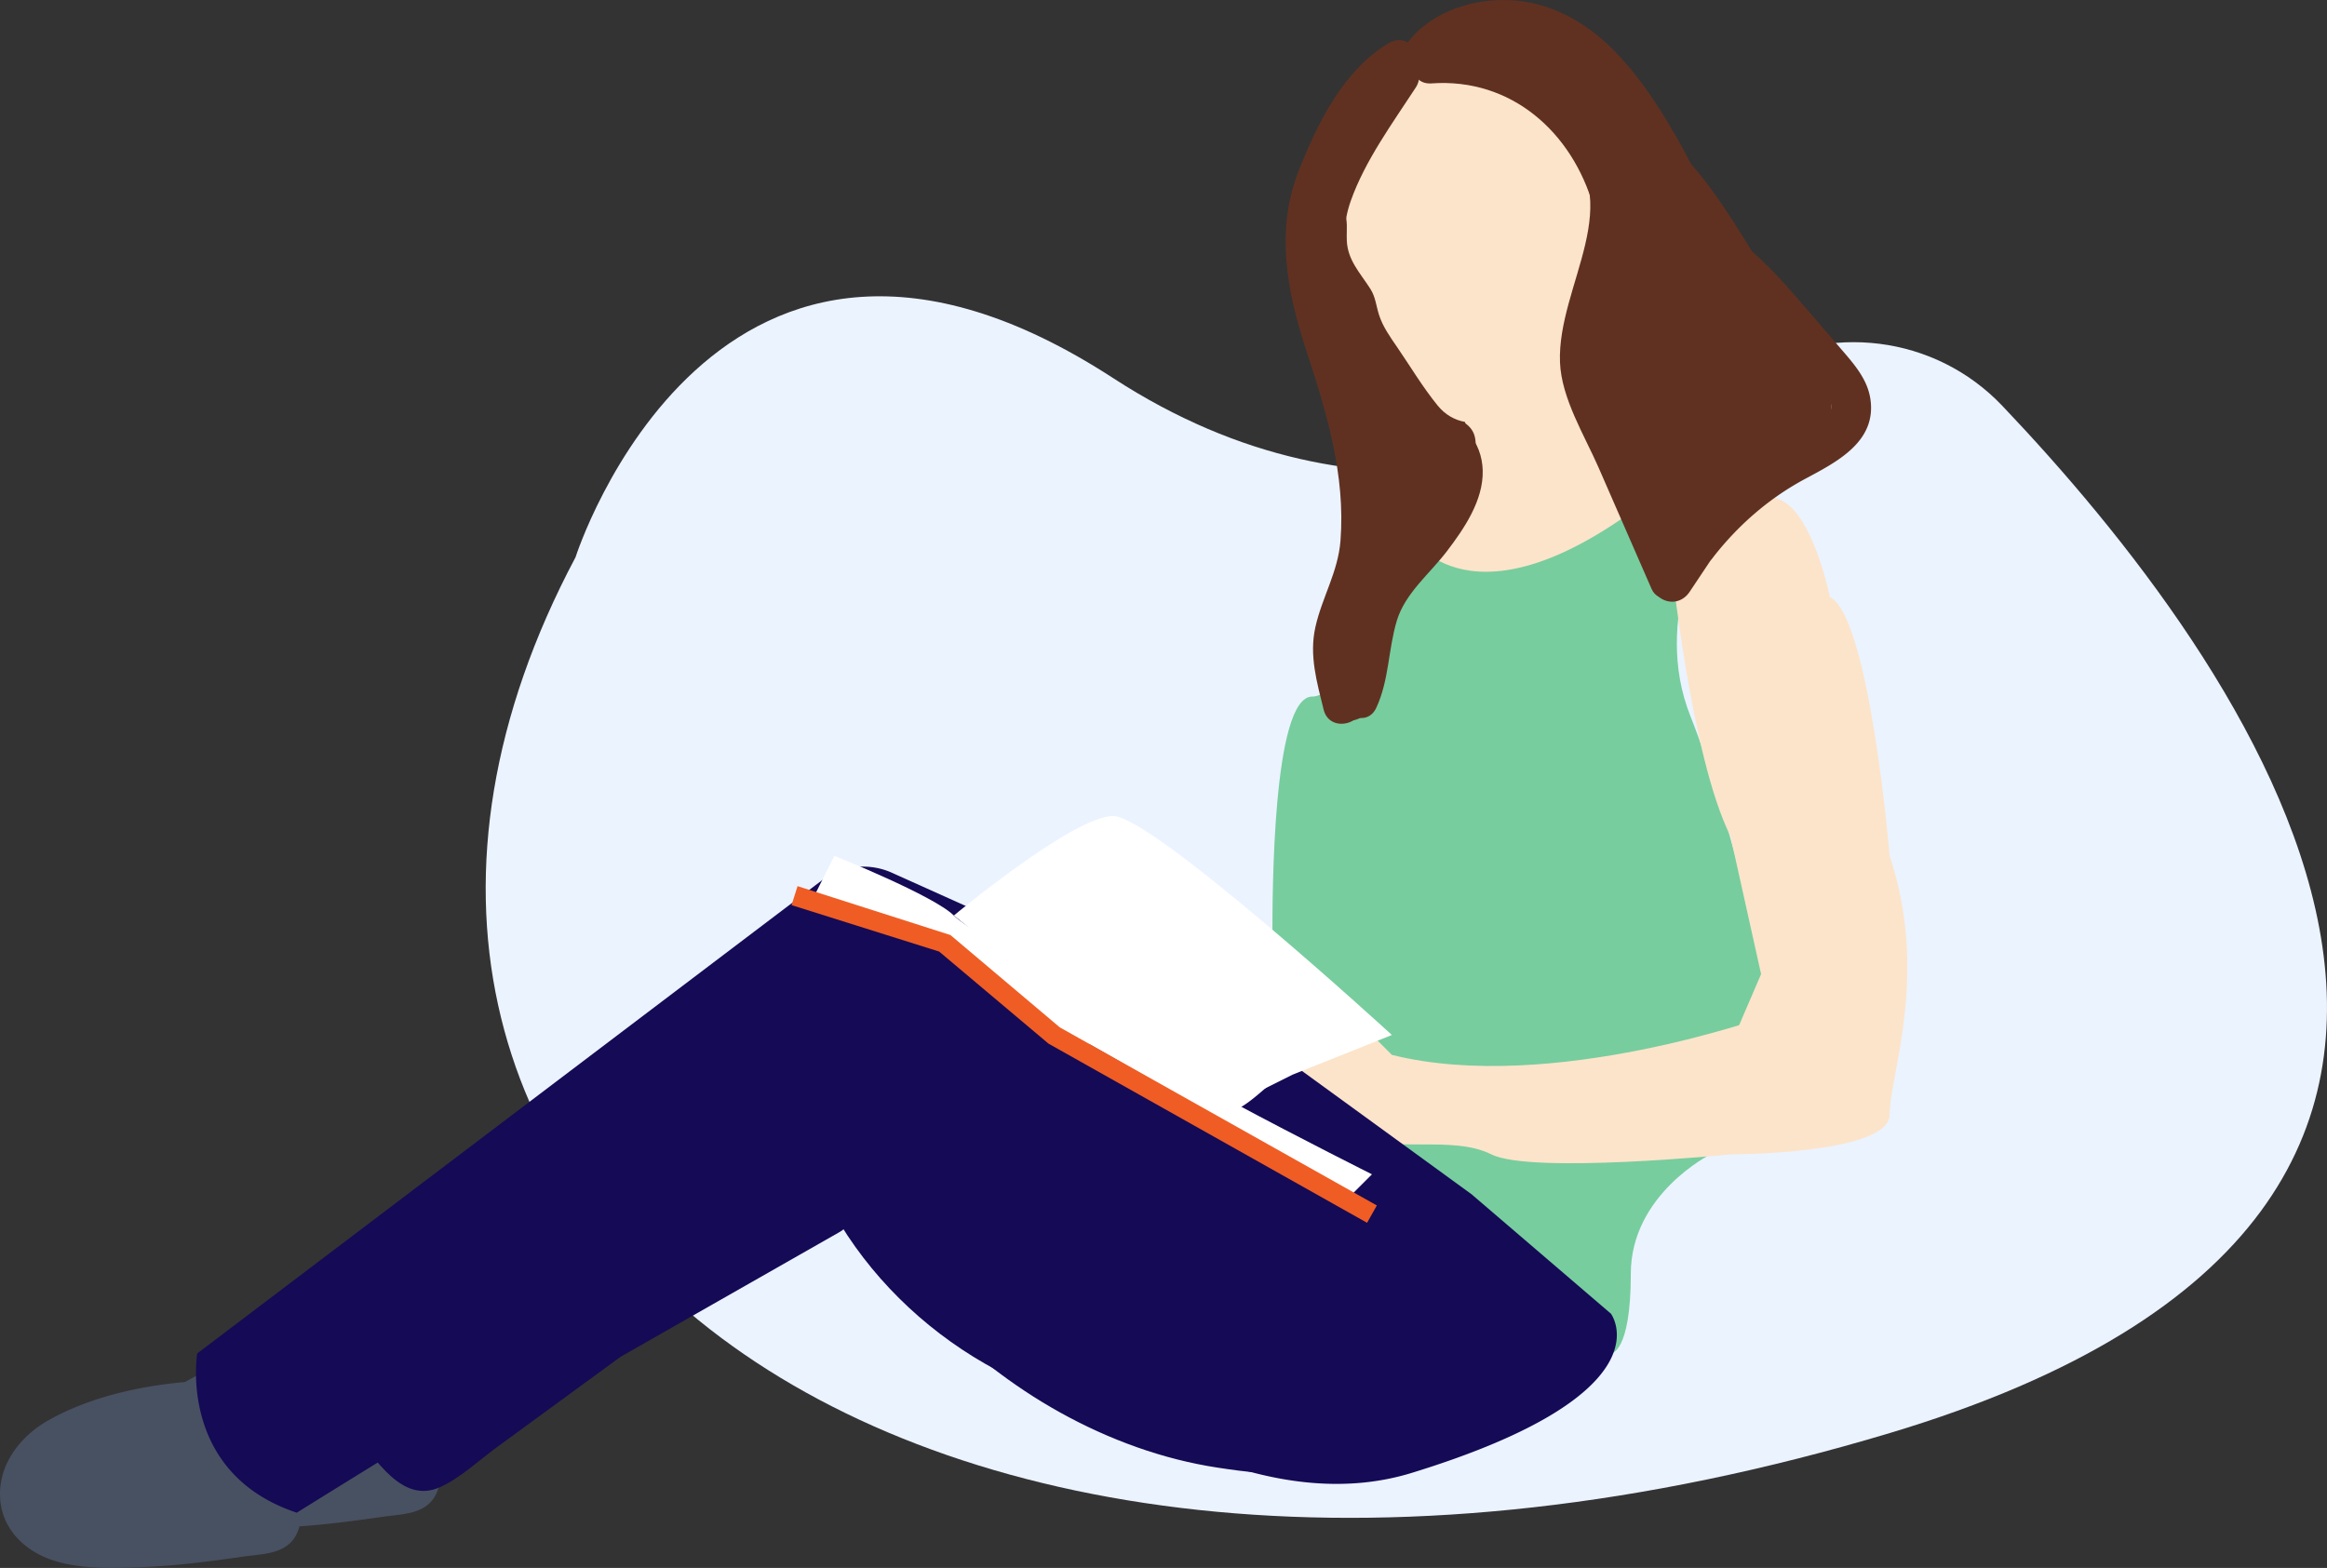 <svg id="Layer_15" data-name="Layer 15" xmlns="http://www.w3.org/2000/svg" viewBox="0 0 4738.49 3193.61"><rect x="0" y="0" width="4738.49" height="3193.61" fill="#333333" stroke="none"/><defs><style>.cls-1{fill:#447255;}.cls-2{fill:#ebf3ff;}.cls-3{fill:#485162;}.cls-4{fill:#fce4ca;}.cls-5{fill:#77cd9e;}.cls-6{fill:#150a56;}.cls-7{fill:#e8d0b1;}.cls-8{fill:#fff;}.cls-9{fill:#603121;}.cls-10{fill:none;stroke:#c38870;stroke-miterlimit:10;}.cls-11{fill:#ef5d24;}</style></defs><path class="cls-1" d="M1139.69,1178" transform="translate(-170.45 -43)"/><path class="cls-2" d="M1342.41,1178s283.81-892,1094.7-364.9c518.07,336.74,1003,160.46,1285.74-10.78,170.05-103,387.74-76.89,524.8,67.14,484.22,508.87,1313.79,1629.57-229.31,2092.5C1991.12,3570.1,653.15,2475.4,1342.41,1178Z" transform="translate(-170.45 -43)"/><path class="cls-3" d="M655.18,2853.82c-127.7-1.3-271.39,18.33-384.69,81.25-54.41,30.22-98.68,83.59-100,148.27-1.42,68.73,46.82,118.1,109.11,138.18,56.92,18.34,123.15,15.84,182.12,13.41,69.1-2.85,137.78-11.89,206.18-21.67,36.19-5.18,81.14-4.62,102.9-39.11C790,3143.7,784.71,3096.8,785,3062.1q.39-45.92-2.33-91.79c-2.52-42.56-6.43-90-56-102.78-37.92-9.75-80.78,17.84-114.55,32.11q-55.83,23.58-111.39,47.74-106.49,46.38-211.9,95.14c-56.18,25.95-26.6,114.26,30.7,113.33a3940.93,3940.93,0,0,0,433.26-31c68.79-8.75,81.76-92.93,16.17-119.46-42.8-17.31-88.5-25.36-134.63-25.79-78.29-.71-78.36,120.92,0,121.64,35.92.33,69,8,102.29,21.44l16.17-119.46a3940.92,3940.92,0,0,1-433.26,31l30.69,113.33q94-43.39,188.76-85,46.25-20.28,92.69-40.1,20.61-8.8,41.27-17.5,11.64-4.89,23.29-9.75l9.32-3.88q21.48-6.66-6-4.35L663.12,2959c-7.62-12.84-3.15-5.44-2.41,6.21q.63,10.18,1.13,20.38,1.21,25.48,1.48,51,.24,23-.28,45.92-.24,10.2-.63,20.4-.28,7.65-.68,15.29-1.5,13.14,4-5.44l36.35-28c-36.79,12.62-81.6,13.64-120.27,18.29-43.22,5.19-86.63,9.17-130.15,10.57-35.35,1.13-84.05,1.52-112.1-2.9a187.68,187.68,0,0,1-20.89-4.54s-16.62-6-11.51-3.58c-11.33-5.32-14.07-7-15.7-14,1.6,6.79,1.38-8.46.51-4.65a63.59,63.59,0,0,1,4.48-12.93c4.89-9.3,12.49-16.22,21.58-22.71,28.5-20.32,64.95-30.8,98-40.68,78-23.31,157.79-33.1,239.11-32.27,78.29.79,78.35-120.84,0-121.64Z" transform="translate(-170.45 -43)"/><path class="cls-3" d="M939,2772.73c-127.7-1.3-271.39,18.33-384.69,81.25-54.41,30.22-98.68,83.59-100,148.27-1.42,68.73,46.82,118.1,109.11,138.18,56.93,18.34,123.15,15.84,182.13,13.41C814.62,3151,883.3,3142,951.7,3132.17c36.19-5.18,81.14-4.62,102.9-39.11,19.21-30.45,13.92-77.35,14.2-112q.39-45.91-2.33-91.79c-2.52-42.56-6.43-90-56-102.78-37.92-9.74-80.77,17.85-114.55,32.11q-55.83,23.58-111.39,47.75-106.49,46.36-211.9,95.13c-56.18,26-26.6,114.26,30.7,113.33a3940.93,3940.93,0,0,0,433.26-31c68.79-8.75,81.77-92.93,16.17-119.46-42.8-17.31-88.49-25.36-134.63-25.78-78.29-.72-78.36,120.91,0,121.63,35.92.33,69,8,102.3,21.44l16.16-119.46a3943.39,3943.39,0,0,1-433.26,31L634,3066.46q94-43.41,188.77-85,46.25-20.26,92.68-40.1,20.63-8.8,41.27-17.49,11.64-4.9,23.29-9.75l9.33-3.89q21.46-6.66-6.05-4.34l-36.34-28c-7.62-12.84-3.15-5.44-2.41,6.21q.63,10.18,1.13,20.38,1.22,25.48,1.48,51,.24,23-.28,45.92-.24,10.2-.63,20.4-.29,7.65-.68,15.29-1.5,13.16,4-5.44l36.35-28c-36.79,12.62-81.6,13.64-120.27,18.29-43.22,5.19-86.63,9.17-130.15,10.57-35.35,1.13-84,1.52-112.1-2.9a185.93,185.93,0,0,1-20.89-4.54s-16.62-6-11.5-3.58c-11.34-5.32-14.08-7-15.71-13.95,1.6,6.8,1.38-8.46.51-4.65a63.59,63.59,0,0,1,4.48-12.93c4.89-9.3,12.49-16.22,21.58-22.71,28.5-20.32,65-30.8,98-40.68,78-23.31,157.79-33.1,239.11-32.27,78.3.79,78.36-120.84,0-121.64Z" transform="translate(-170.45 -43)"/><path class="cls-4" d="M3113.61,1119.34c84.12,13.1,163.58-.26,239.93-37.54,70.23-34.29,137.6-86.18,219.75-79.75,21.86,1.71,40.55-19.86,40.55-40.54,0-23.36-18.63-38.83-40.55-40.55-82.25-6.44-155,34.33-224.81,72.13-66.85,36.19-136.26,60.05-213.31,48.06-21.61-3.37-43.61,5.5-49.87,28.31-5.29,19.24,6.55,46.49,28.31,49.88Z" transform="translate(-170.45 -43)"/><path class="cls-4" d="M3400.92,1018.6c52.18,0,52.26-81.09,0-81.09s-52.26,81.09,0,81.09Z" transform="translate(-170.45 -43)"/><path class="cls-4" d="M3083,1146.48c-.89,110.93,145,74,207.8,54.08,88.68-28.09,173.62-59.61,255.62-103.78,18.75-10.1,35.6-15.32,56.18-19.89,18.26-4.06,36.33-12.65,46.4-29.23,25.26-41.57-14.52-87.5-58.18-85.22-22.22,1.16-44,13.09-64.06,21.88s-40.1,18.3-60,27.79c-39.29,18.73-78.43,38-119.5,52.58-46.67,16.57-92.54,22.3-141.35,27.88-22.33,2.56-45,5.38-66.34,12.67a201.8,201.8,0,0,0-33.19,14.43c-4.65,2.61-27.8,16.71-20.94,18.11-50.94-10.37-72.73,67.77-21.55,78.19,25.32,5.15,44.66-.8,66-14.8,19.7-12.93,37.17-20.93,60.6-25.2,46.12-8.4,92.73-8.32,138.36-20.58,47.09-12.65,92.08-32.43,136.17-53,22.85-10.65,45.49-21.75,68.33-32.42,11.4-5.33,22.82-10.63,34.36-15.65q8.08-3.6,16.31-6.89,19.47-3.2-3.57-11.78l-5.53-20.46q25.45-23.09,6.14-16.5-5.51.81-10.94,2a162.16,162.16,0,0,0-26,8c-19.1,7.47-36.78,17.21-54.7,27.08a799.27,799.27,0,0,1-111.7,50.35c-38.89,14.22-78.37,27-117.92,39.29-19,5.88-38.12,11.67-57.68,15.23-8.8,1.6-17.87,3.24-26.86,3.19a35.12,35.12,0,0,1-13.43-1.08q-3-2.46,2.32,3.77c.42-52.19-80.67-52.24-81.09,0Z" transform="translate(-170.45 -43)"/><path class="cls-5" d="M3045.28,1137.43s121.63,202.73,486.53-81.09l81.09-81.08,40.54,121.63s-121.63,202.72-40.54,405.44S3775.08,2070,3775.08,2070L3694,2191.59l-202.72,40.54L3248,2272.68l-243.27-40.55-81.09-81.08,81.09,162.17,364.9,40.55h162.18l121.63,40.54s-162.17,81.09-162.17,243.27-40.55,162.18-40.55,162.18-202.72-243.27-486.53-364.9l-283.81-121.64s81.09-283.81,81.09-364.9,0-486.53,81.08-486.53S3045.28,1137.43,3045.28,1137.43Z" transform="translate(-170.45 -43)"/><path class="cls-4" d="M3572.35,1178S3612.9,1583.42,3694,1745.6l81.09,364.9s-446,162.18-770.35,81.09l-40.54-40.54H2802l-81.09,81.08,40.55,40.55,162.17,81.09c81.09,40.54,202.73,0,283.81,40.54s486.54,0,486.54,0,324.35,0,324.35-81.09,81.09-283.81,0-527.07c0,0-40.54-486.54-121.63-527.08,0,0-40.54-202.73-121.63-202.73H3653.44Z" transform="translate(-170.45 -43)"/><path class="cls-4" d="M3147.1,893.23q6,11.19,11.2,22.8c-3.48-7.86,1.44,3.88,2,5.47q2.22,6,4.17,12,3.9,12.09,6.72,24.51,1.22,5.31,2.22,10.66c.45,2.38.86,4.76,1.25,7.15q.93,6.28.32,1.8t.19,1.82q.4,3.69.72,7.4c.32,3.8.57,7.61.78,11.42.51,8.89.76,17.8,1.12,26.7.83,20.11,2.56,40.16,6.39,60,4,20.87,30.16,34.7,49.87,28.32,22.24-7.19,32.65-27.52,28.32-49.87-.31-1.6-2.34-16.83-1.45-8-.38-3.78-.74-7.57-1-11.36-.66-8.88-1-17.77-1.31-26.66a526.35,526.35,0,0,0-5.46-61.27c-5.65-36.33-18.61-71.46-36-103.76-10.08-18.69-37.49-26.13-55.47-14.55-19,12.23-25.33,35.49-14.54,55.48Z" transform="translate(-170.45 -43)"/><path class="cls-4" d="M3284.47,777.44c36.3,78.39,82.53,151,136.48,218.42,13.31,16.63,43.64,14.92,57.33,0,16.21-17.66,14.21-39.6,0-57.34q-4.7-5.87-9.32-11.78c2.59,3.3,1.21,1.58-.53-.72-1.51-2-3-4-4.53-6q-9-12-17.66-24.3-17.85-25.34-34.11-51.72a1027.35,1027.35,0,0,1-57.64-107.5c-8.93-19.31-38.28-25.63-55.47-14.54-19.9,12.82-24.11,34.82-14.55,55.47Z" transform="translate(-170.45 -43)"/><path class="cls-4" d="M3188.64,742.45c18.94,74.78,75,123.24,118.55,183.27,1.31,1.8,9,14.7,8.34,14.88.06,0,0-3.06.47-3.14.83-.15,11.8-7.06,9.82-6.56,3.82-1,7.95,1,11.46,1.07,3.23,0-2.21-2.08-1.4-1-4.33-5.75-7.5-12.33-10.5-18.83-17-36.81-28.65-76.21-40.84-114.81-6.58-20.88-28.2-34.27-49.87-28.32-23.14,6.36-31.65,28.15-28.32,49.88q19.8,129.27,52.39,256.05l67.76-39.44a330.61,330.61,0,0,1-34.34-43.19c-11.13-16.74-31.54-25-50.63-16.58-17.4,7.65-30.2,28.42-23.47,47.83l17.81,51.39c7.17,20.68,27.78,34.39,49.87,28.32,20.1-5.53,35.53-29.1,28.32-49.88L3296.25,1002l-74.1,31.24a458.82,458.82,0,0,0,47,59.6c28.37,30.3,77.55-1.38,67.77-39.45q-32.57-126.68-52.39-256.06l-78.19,21.56c8,25.46,16.07,50.94,25.23,76,8.92,24.41,17.63,51.06,31.65,73.08,14.56,22.86,36.73,42.35,65.07,43.36,29.92,1.06,55.91-20.18,64.66-48.12,16.91-54-30.84-98.27-62.26-135.66-27.07-32.21-53.48-65.68-63.86-106.69-12.8-50.55-91-29.13-78.2,21.56Z" transform="translate(-170.45 -43)"/><path class="cls-4" d="M3633.25,1215.23c-3.59,33.45-7.18,66.93-8.35,100.55-5.39,153.52,41.31,308.41,130.64,433.38" transform="translate(-170.45 -43)"/><path class="cls-4" d="M3781.09,1084.46c60.85,69.11,100.75,154.92,124.2,244S3936.35,1510,3938,1602.06" transform="translate(-170.45 -43)"/><path class="cls-4" d="M3800.17,2017.11c-3.14,24.23,2.85,48.72,2,73.14-1.35,40.39-22.56,79.65-55.61,102.91" transform="translate(-170.45 -43)"/><path class="cls-6" d="M572.06,2799.76S531.52,3043,774.79,3124.11c0,0,648.71-405.44,689.25-405.44,35.48,0,319.29-186.25,389.69-260,10-10.53,15.76-18.76,15.76-23.83,0,0,648.71,770.34,1175.79,608.16s405.44-324.35,405.44-324.35L3166.91,2475.4l-446-324.35-734.21-330.4a141.69,141.69,0,0,0-143.7,16.27Z" transform="translate(-170.45 -43)"/><path class="cls-6" d="M1846.61,2445.9c125.28,189.66,282.26,362.89,482.9,474.24,99.36,55.15,208.44,95.2,321,112.27,54.53,8.27,114.26,16.39,169.12,7.61,56.14-9,105.36-53.18,151.53-83.65,43.37-28.62,2.8-98.87-40.93-70-41.57,27.43-88.39,71.65-139.7,75.11-53.08,3.57-109.43-4.31-161.23-14.86-102.32-20.84-199.65-60.35-289.13-113.94-174.56-104.55-312.26-259.26-423.51-427.68-28.64-43.36-98.89-2.79-70,40.92Z" transform="translate(-170.45 -43)"/><path class="cls-7" d="M812.8,2819.29" transform="translate(-170.45 -43)"/><path class="cls-6" d="M1831,2439.2c116.33,270.13,390.23,465.27,683.54,487" transform="translate(-170.45 -43)"/><path class="cls-6" d="M1839.92,2482,1390,2738.32l-225,128.18c-37.49,21.36-74.91,42.87-112.48,64.09-15.76,8.9-34.1,24.17-53.75,19.4-19.29-4.67-36.7-29-49-43.1l-57.34,57.34c43.71,49.45,96.3,143.42,174.7,107.56,41.3-18.88,78.53-54.3,115.06-81l128.67-94.11,492-359.82c41.69-30.49,1.28-100.89-40.93-70l-423.83,310-211.92,155L1080.73,2965c-9.72,7.11-36.28,34.64-49.48,33.65-8.24-.62-27.27-30.47-32.11-35.95l-49.36-55.84c-34.67-39.22-91.57,18.24-57.34,57.34,56.76,64.84,115.67,84.5,193,41,88.63-49.9,176.76-100.72,265.13-151.07L1880.85,2552c45.33-25.83,4.52-95.92-40.93-70Z" transform="translate(-170.45 -43)"/><path class="cls-6" d="M1031.47,3046.09c301.75-155,546.56-404.11,846-563.48" transform="translate(-170.45 -43)"/><path class="cls-8" d="M2292.21,2131.91c58.91,34.72,127.4,44.74,193.49,57.33,20.76,4,44.74-5.79,49.87-28.31,4.55-20-6-45.63-28.32-49.88-31.53-6-63.26-11.43-94.47-19a424.41,424.41,0,0,1-43.08-12.69c-3.9-1.4-8.26-2.61-11.93-4.56,8.55,4.53,0,0-2-1-7.75-3.58-15.26-7.58-22.61-11.91-18.29-10.77-45.27-4.76-55.48,14.55-10.3,19.49-5,44,14.55,55.47Z" transform="translate(-170.45 -43)"/><path class="cls-4" d="M3784.66,1961.68c7.32,25.16,13.32,51,13.77,77.15s-4.95,53-19,75.12c-7.23,11.38-16.56,21.27-26.11,30.8a697.1,697.1,0,0,1-75.33,65.16" transform="translate(-170.45 -43)"/><path class="cls-6" d="M1808.54,2501.24h49.2a41.78,41.78,0,0,0,28.66-11.88,45.06,45.06,0,0,0,11.88-28.67c-.47-10.48-3.91-21.36-11.88-28.67s-17.68-11.87-28.66-11.87h-49.2a41.82,41.82,0,0,0-28.67,11.87,45.12,45.12,0,0,0-11.87,28.67c.47,10.49,3.91,21.36,11.87,28.67s17.68,11.88,28.67,11.88Z" transform="translate(-170.45 -43)"/><path class="cls-9" d="M2998.8,130.54c-92.28,55.13-144.06,160.78-182.67,257.39-49.59,124.13-25.38,247.78,14.89,370.73,41.05,125.35,79.41,251.91,69.07,385.75-4.9,63.43-37.51,115.11-51.11,175.89-12.9,57.64,3,112,16.77,168,12.49,50.64,90.7,29.19,78.2-21.56-13.4-54.35-26.19-102.13-7.08-157,17.37-49.92,37.09-95.17,42.79-148.4,11.88-110.85-8.29-228-40.8-333.88-34.06-110.9-90-229.18-66.54-347.93,11.3-57.18,39.39-110.83,66.95-161.69,25.27-46.66,54.06-89.47,100.46-117.19,44.76-26.74,4-96.87-40.93-70Z" transform="translate(-170.45 -43)"/><path class="cls-9" d="M2960,1471.72c6.6-191.67,151.09-345.87,190-530.05,10.75-50.91-67.4-72.67-78.19-21.56-40.75,192.9-185.93,349.27-192.9,551.61-1.8,52.19,79.29,52.12,81.09,0Z" transform="translate(-170.45 -43)"/><path class="cls-9" d="M2817.49,456.48c49.43,104.4,18.83,230.91,91.84,327.21,30.32,40,81,62.35,105.12,106.71,23.69,43.58,44.47,88.86,102.67,84.26,22.65-1.8,39.45-17.16,40.54-40.55,2-43.36-26.95-76.38-49.83-110.67L3016,685.9C2988.6,644.78,2965.93,608,2956,559.06c-8.6-42.34-18.81-77.73-46.25-111.8-25.3-31.41-81,2.44-67.77,39.45a3122.93,3122.93,0,0,0,119.42,289.13c20.48,43.18,39.89,89,66.47,128.9,10.24,15.36,21.7,29.8,36.25,41.29,14.78,11.67,32.7,14.79,47.89,24.86l-18.64-24.23c9,26.74-28.83,82.42-42,103.89-20.32,33.14-43.86,64.14-66.74,95.52-44.69,61.28-86.45,125.06-100.91,200.75-9.74,51,68.4,72.84,78.19,21.56,29.61-155,202.06-253.41,213.19-413.44,2.76-39.67-18.36-50.29-49.05-65.92-38.89-19.81-57.67-78.3-75.84-115.2a2910.77,2910.77,0,0,1-130-308.67L2852.4,504.6c24.21,30.06,22.47,74.46,33.11,110,10.75,35.95,30.23,66.76,50.85,97.74q36.18,54.33,72.47,108.58l38.64,57.91c10.26,15.37,30,35.29,29.1,55.27l40.55-40.54c-18.95,1.49-31.07-42.75-39.39-55.78-10.26-16.06-23.29-30-37.46-42.69-36.62-32.65-72.22-56.43-89.9-104.69-32.85-89.7-21.2-186.88-62.86-274.86-22.32-47.13-92.25-6-70,40.93Z" transform="translate(-170.45 -43)"/><path class="cls-9" d="M2904.17,752.89c-5.51,31.85-2.43,62.13,8.59,92.52,10.28,28.34,24.7,55,33.44,83.94a270.07,270.07,0,0,1,11.64,85.3c-.76,31.76-8,62.94-4,94.75,2.3,18,11,33.94,29.77,39.1,16.4,4.51,38-2.69,45.79-18.63,20.11-41,37.37-84.61,46.32-129.53,7.58-38,4.16-81.68-33.52-102.49-28.05-15.49-59.1,4.33-61,35a1026.93,1026.93,0,0,1-39.74,224.44c-14.66,50.19,63.56,71.62,78.19,21.56a1127.38,1127.38,0,0,0,42.64-246l-61,35c-8.55-4.72-.69-10.47-2.68-2.86.42-1.58-.21,8.7-.28,9.44-.79,8.36-5.16,23.24-8,33.43a471.18,471.18,0,0,1-30.92,81.07L3035,1109.4c-3.74-29.37,2.25-58,3.67-87.27,1.51-30.92-1.79-62.43-8.54-92.62-6.68-29.9-19-57.49-31-85.51-9-21-20.76-46.13-16.71-69.55,3.72-21.55-5.76-43.67-28.32-49.87-19.52-5.37-46.12,6.62-49.87,28.31Z" transform="translate(-170.45 -43)"/><path class="cls-10" d="M3369.63,326.54" transform="translate(-170.45 -43)"/><path class="cls-4" d="M3053.45,243.61c-43.65-14.85-83.43,9.39-110,43-27.35,34.69-55.11,75.15-53.48,121.33.78,22.15,9.09,41.79,16.88,62.13,9.12,23.84,5.2,38.43,6.12,62.83,1.49,40.08,27.72,66.65,48,98.5,10.7,16.82,11.68,34.82,17.73,53.37,7.79,23.88,22.23,44.08,36.27,64.56,27.28,39.8,52.61,82.41,83.1,119.82,30.31,37.18,77.26,43.15,120,24.75,41-17.67,69.75-53.23,95.18-88.66,61.78-86,114.91-182.6,131.56-288.39,3.44-21.8-5.59-43.35-28.31-49.87-19.22-5.52-46.48,6.72-49.88,28.31-14.19,90.17-55.83,169.92-106.54,244.78-16.76,24.73-50.86,85.29-87.25,83.57-17.45-.82-27.33-27-36-39.61l-39.63-57.83c-12.3-17.94-27-35.71-36.72-55.31-9.92-20.1-10.44-43.34-20.23-63.83-12.73-26.65-45.94-51.84-46.07-82.35-.08-20.68,2.66-38.83-3.06-59.3-5.25-18.8-18.49-37.72-20-57.47-1.67-21.55,35.66-94.72,60.79-86.17,49.51,16.86,70.77-61.44,21.56-78.19Z" transform="translate(-170.45 -43)"/><path class="cls-4" d="M3028.8,282.74A1736.22,1736.22,0,0,0,3000.72,487l79.64-10.78c-7.08-29.27-19.24-61.2-21.09-91.28-.76-12.29,2.5-12.77,10.1-21.94,10.35-12.48,15.66-25.67,15.23-42-.47-17.89-12.27-34.27-29.76-39.1-50.53-13.94-91.77,30.4-104.29,75.8-12.63,45.82,5.87,85,22.77,126.55,17.61,43.32-.63,85.53,32.8,123.66,31.56,36,65.25,66.22,85.54,110.84,19,41.67,20.16,98.22,73.89,112,49,12.54,78.45-29.79,96.48-68.11,42.69-90.74,71.35-187.87,126.72-272.32l-70-40.93c-20.53,33.87-17.17,69.83-27.68,106.42-9.92,34.52-40.43,60.67-58.38,91.07l75.55,20.46c.1-49.91.22-99.86-2.33-149.73-2.16-42.2-5.09-84.46-29.07-120.77-48.36-73.2-134.08-121.94-206.46-167.95-37-23.53-71.4,21.41-55.47,55.48,30.65,65.55,77.79,113.34,124.15,167.4,22.9,26.71,36.76,55.57,41.93,90.56,2.59,17.54,3.31,35.61,3.42,53.32.07,10.91-.25,21.82-.88,32.72l-.8,10.88q-2.86,18.81,14.1-12.73h21.56c1.09.19,1.81,6.87-2.9-6.66-2.56-7.36-3.88-15.27-5.7-22.85q-6.9-28.83-13.22-57.8-12-55.32-21.85-111.08c-11.08-63-28.46-137.63-101.78-152.49-23.59-4.78-40.92,6.84-49.87,28.32-26,62.3-10,129.39,16.28,188.61,12.46,28.06,27.27,55,40.8,82.58q11,22.41,21.44,45.08c3.46,7.53,7.26,15,10.29,22.73l2.43,5.76q2.52,15.4,5.44-4l49.13-6.33c-24-10.65-35.55-51-47.1-73l-49.53-94.28c-20.36-38.75-71.91-16.31-75.56,20.46-5.25,52.94,11.54,103.42,29.72,152.35,14.42,38.82,30.72,78.93,61,108.34,31.23,30.34,85.2,49.81,115.24,5.72,4.56-6.69,6.56-13.89,8.21-21.68,2.57-12.14,6-18.85,12.11-30.37L3259,637.53q36.08-68.32,72.15-136.67c24.2-46.09,38.19-90.68,1.4-134.45-58.52-69.61-140.88-126.07-219.77-169.84-45.67-25.34-86.62,44.67-40.93,70,59.67,33.1,115.24,72.28,165.22,118.81,10.42,9.71,28.06,21.73,34.71,34.41,7.13,13.6-3.86,27.2-10.65,40.13q-26.94,51.3-54.11,102.5t-54.11,102.5c-6.23,11.81-19,28.85-19.75,42.66q-7.09,20.58,10.93,3.6,21.21-5,6.95-10.57c-2-4.91-11-10.35-14.38-14.55-18.94-23.48-28.72-53.91-38.68-81.93-13.19-37.08-24.18-72.9-20.24-112.64L3002.21,512l59.44,113.13c16.52,31.45,31.77,67.91,66.28,83.24,17.56,7.8,34.52,6.77,49.13-6.34,23.62-21.18,23.58-53.42,12.94-81.25-13.07-34.17-30.14-67.35-46.5-100-30.4-60.75-71-126.34-42.26-195.29l-49.88,28.31c37.71,7.65,38.88,60,44.22,90.55q11.13,63.72,25.09,126.91c8,36.29,12.24,86.16,39.88,114,27.31,27.55,77.77,28.83,96-9.69,16.24-34.34,10.35-86.73,6.64-123.57-4.21-41.76-13.27-82.08-36.34-117.76-20.54-31.78-47.68-58.19-73-86-28.58-31.42-51-66.4-68.95-104.84l-55.47,55.47c60.09,38.2,136.42,78.58,177.37,138.86,19.86,29.23,17.68,67.32,18.93,101.21,1.59,42.77,1.49,85.57,1.4,128.36-.08,40.36,55.16,55,75.56,20.47,19.21-32.53,47-58.94,61-94.53,12.92-32.74,6.69-72.7,25-103,27.25-45-41.57-84.32-70-40.93-39.29,59.94-65.81,126.42-92.62,192.57-13.23,32.67-26.06,66-42.55,97.23-.73,1.39-10.36,15.18-10.13,15.85q19.68,4.18,13.31-6.35a62.85,62.85,0,0,1-4.06-13.09c-5-16.94-10.07-33.1-17.23-49.34-13.94-31.62-33.45-59.77-55.53-86.26-11-13.16-22.83-25.33-34.86-37.5-15-15.16-10.48-19.69-10.58-40.43-.15-32.61-13.89-60.69-26.14-90.1-5-11.93-10.71-25-11.24-38.05a46.49,46.49,0,0,1,3.73-20.9c3.72-8.25,12.54-10.1,2.45-12.89L3003.51,321q7.08-14.67.19-6.37a60.51,60.51,0,0,0-9.18,11.1,80.37,80.37,0,0,0-9.88,17.89c-5.83,14.85-7.36,30.87-6,46.73,3.07,36.2,15,72.27,23.54,107.46,11.27,46.65,76.25,32.88,79.64-10.78A1550.66,1550.66,0,0,1,3107,304.29c10.13-51-68-72.77-78.19-21.55Z" transform="translate(-170.45 -43)"/><path class="cls-4" d="M3000.77,351.54c2-17.64,22.65-35.52,34.42-47,15.09-14.66,32.28-27.88,51.71-36.34,42-18.27,81.72-7.81,115.56,20.92,38.45,32.67,73.93,69.33,110.49,104.09q15.48,14.7,31,29.42c1.23,1.17,11.1,11.84,11.74,11.71-1.64.33-2.13-7.32-1.8-7.85-9.52,14.79-19.43,34.88-22.55,52.44-4.36,24.51,10.68,52.61,39.09,51.32,42.46-1.92,69.68-30.91,74.15-72.09,2.37-21.81-20.33-40.55-40.54-40.55-23.89,0-38.17,18.68-40.54,40.55.45-4.17,1.56-8.75,6.93-9l39.1,51.33c4.66-26.22,26.25-45.05,25.14-73.78-1.35-35-28.53-56.82-51.95-79.07-49.43-47-97.23-101.79-154.1-139.94-56.7-38-126.19-37.56-186.32-7.63-57.46,28.6-115.06,85.71-122.57,151.42-2.49,21.79,20.42,40.55,40.55,40.55,24,0,38.05-18.69,40.54-40.55Z" transform="translate(-170.45 -43)"/><path class="cls-9" d="M3097.87,183.9c35.29-57,123.83-69.07,183.67-53.9,64.6,16.38,114.94,64.13,155,115.26,43,54.83,78.61,116.43,110.4,178.3,33.44,65.08,59.45,134.29,103.71,193.2,31,41.22,101.41.85,70-40.93-51.86-69-80.61-152.23-121.91-227.49-39.87-72.65-85.49-146.08-144.34-205.07-57.83-58-131.66-97.85-214.74-100.16-79.73-2.22-168.5,29.8-211.87,99.86-27.54,44.5,42.58,85.26,70,40.93Z" transform="translate(-170.45 -43)"/><path class="cls-9" d="M3085.55,212.87c163-11.48,286.62,99.84,329.66,250.72,20.56,72.09,29.36,147,50.1,219,19.39,67.35,50.06,149,116.39,182.68,46.43,23.58,87.52-46.36,40.92-70-66.34-33.69-83.27-143.1-97.07-208.58-16.18-76.81-29.28-153.87-62-225.86-66-145.36-217.95-240.31-378-229-51.77,3.64-52.17,84.76,0,81.09Z" transform="translate(-170.45 -43)"/><path class="cls-9" d="M3175.11,181.63c57.47-4.78,113.36-8,158.65,33.55,45.86,42,83.67,101.13,113.81,155.17,29.78,53.4,43.49,113.13,53.6,173s14.24,120.45,42.26,175.47c23.68,46.51,93.67,5.52,70-40.93-29.61-58.15-28.25-131.74-41.25-194.81-14-67.8-38.27-130.94-76.18-189-36.65-56.16-75.73-117.22-130.66-157.16-56.46-41-123.45-41.87-190.24-36.32-51.64,4.29-52.09,85.42,0,81.09Z" transform="translate(-170.45 -43)"/><path class="cls-9" d="M3521.34,748.92c3.16,39.11,21.13,69.11,45.27,98.93,19,23.44,37,44,40.18,75.21,3.28,32.73-4.7,65.66-11.43,97.4q-12.22,57.64-24.49,115.27c-4.55,21.4,6.32,43.83,28.32,49.87,20.17,5.55,45.3-6.8,49.87-28.31,8.71-41,17.5-82,26.12-123,7.19-34.18,14.5-69.55,13.07-104.65-1.48-36.27-11.73-70.53-33-100.09-16.79-23.34-50.35-50.08-52.82-80.67-1.77-21.82-17.37-40.54-40.55-40.54-20.57,0-42.32,18.59-40.54,40.54Z" transform="translate(-170.45 -43)"/><path class="cls-9" d="M3533.45,479.22c6.62,68.72-1.48,138.27,12.35,206.37,11.95,58.81,41.72,112.66,91.85,146.88,30.15,20.58,68.21-13.37,59.56-45.79q-44.64-167.17-89.27-334.36l-67.77,39.44c54.54,51.47,82.63,124.74,140.74,173.22,16.8,14,40.87,16.47,57.34,0,14.41-14.42,16.89-43.24,0-57.34-57.84-48.25-86.13-121.68-140.74-173.21-29.17-27.54-78.39-.36-67.76,39.44q44.63,167.19,89.26,334.37l59.56-45.79c-33.86-23.11-49.43-66.32-56.39-108.16-8.89-53.48-2.11-117.75-7.64-175.07-2.1-21.79-17.13-40.54-40.55-40.54-20.29,0-42.65,18.61-40.54,40.54Z" transform="translate(-170.45 -43)"/><path class="cls-9" d="M3657.41,1180c51.43-66.35,114.3-121.55,188.39-161.36,64.09-34.44,146.38-75.32,133.34-163-6-40.15-33-70.73-58.54-100.46Q3875.8,703,3830.84,651c-54.24-62.47-112.25-123-186.73-161.17-46.36-23.77-87.43,46.17-40.93,70,62.32,31.94,110.73,80.82,156.63,132.82,24.62,27.89,48.69,56.27,73,84.46,20.43,23.72,61.33,57,66.06,89.46,4.41,30.32-31.28,49.52-53.51,61.3-30.38,16.11-60.85,31-89.56,50.15a657.1,657.1,0,0,0-155.69,144.58c-13.52,17.44-16.68,40.3,0,57.34,13.83,14.14,43.94,17.28,57.33,0Z" transform="translate(-170.45 -43)"/><path class="cls-9" d="M3500.22,379.54c59,48.9,101.94,111.33,142.53,175.61,39.92,63.23,84.5,130.85,84.51,208.33,0,52.17,81.09,52.26,81.09,0,0-90.23-45.2-169.16-91.85-243.34-45.08-71.66-93.19-143.46-158.95-197.94-16.85-14-40.83-16.5-57.33,0-14.38,14.38-16.95,43.3,0,57.34Z" transform="translate(-170.45 -43)"/><path class="cls-9" d="M3794.47,748.45A387.63,387.63,0,0,0,3734.62,648c-21.76-26.5-72.1-5.28-69.21,28.67l10.66,125.5,79.64-10.77c-22.67-56.3-17.08-118.92-48.35-172.56-19.41-33.31-78.24-20.75-75.55,20.46a1646.81,1646.81,0,0,0,24.47,195.82c9.33,49.9,27.22,110.32,4.78,159.23-8.42,18.35-6.75,39.46,10.44,52.3,16.06,12,38.61,11.36,53.24-3.17a870.89,870.89,0,0,1,79.2-70.23c24.89-19.32,57.18-34.41,78.62-57.44,29.46-31.65,14.57-73.94-.91-108.33-13.8-30.65-33.92-58.3-57.94-81.76-21.12-20.63-60.65-12.4-67.77,17.89a925.37,925.37,0,0,1-45,140.22c-11.44,27.82,22.66,60.08,49.88,49.87,40.23-15.09,75.34-34.23,90.79-76.68,6.82-18.74-6.12-40.85-23.47-47.83-19.54-7.86-38.91-.51-50.63,16.58a306.07,306.07,0,0,1-20.75,26.94l67.76,17.89c-5.14-25.85-.4-52,12.41-74.92,16.59-29.66,32.91-58.6,22.23-93.63-15.18-49.77-93.47-28.55-78.19,21.56,2,6.53-5.61,16.46-9.52,23.3-8.45,14.76-16.06,29.82-21.29,46.07-10.42,32.32-10.39,66.15-3.83,99.17,5.77,29,48.45,40.27,67.77,17.9a495.24,495.24,0,0,0,33.42-43.35l-74.1-31.24c-3.08,8.46-23.12,15.91-34.16,20.05l49.87,49.88a924.61,924.61,0,0,0,45-140.22L3766.37,783c17.85,17.44,32.35,37.06,42.76,59.86a123.89,123.89,0,0,1,5,12.63c.52,1.51,4.26,17.07,5.23,17.61q-.49-17.62,4.35-12.62l-4.33,2.87c-6.33,1.77-13.81,9.12-19.27,12.86A958.44,958.44,0,0,0,3667.4,986.1l63.68,49.13c29.15-63.54,21.14-128.9,8.42-195.53-12.69-66.47-22.2-132.88-26.6-200.45l-75.56,20.46c26.83,46,20.45,104.19,40.18,153.19,7.53,18.72,23.06,32.27,44.48,29,18.45-2.77,36.89-19.43,35.16-39.82l-10.67-125.5-69.21,28.67a258.93,258.93,0,0,1,39,64.72c8.33,20.23,26.92,34.62,49.87,28.32,19.14-5.26,36.71-29.51,28.32-49.88Z" transform="translate(-170.45 -43)"/><path class="cls-9" d="M3534.19,811.12a382,382,0,0,1,42.5,160.38c2.2,58.36-21.66,122.71,9.75,176.47,26.31,45,96.42,4.27,70-40.93-11.82-20.25-3.78-48.57-1.24-70.81a426.85,426.85,0,0,0,1-88.26,482.4,482.4,0,0,0-52-177.77c-10.05-19.45-37.28-25.19-55.47-14.55-19.74,11.55-24.63,36-14.55,55.47Z" transform="translate(-170.45 -43)"/><path class="cls-9" d="M2983.35,180.39c-54.37,83.48-118.22,171.23-146.25,268-30.09,103.86,8.81,200.33,52.83,293.49,22.29,47.15,92.22,6,70-40.93-38-80.52-70.26-160.26-38.94-248.67,29.18-82.37,85-158.22,132.35-230.95,28.57-43.86-41.61-84.54-70-40.93Z" transform="translate(-170.45 -43)"/><path class="cls-4" d="M3333.44,697.65c52.18,0,52.27-81.08,0-81.08s-52.26,81.08,0,81.08Z" transform="translate(-170.45 -43)"/><path class="cls-9" d="M3410.54,428.18c12.65,77.19,12.2,142.56-15.15,216.28-24.08,64.89-34.94,124.26-7.51,190.17,24.09,57.85,53.89,115.82,82,171.9,13.61,27.15,30.17,53.13,51.23,75.14,24.23,25.32,49.83,39.89,56.29,76.69,9,51.31,87.17,29.56,78.2-21.55-11.66-66.44-69.62-92-101.88-145.68-16.1-26.78-27.86-55.87-40.57-84.32-14-31.25-31.3-60.68-45.7-91.66-32.26-69.39,0-122.81,20.49-189.87,22-71.91,12.71-145.88.79-218.66-8.42-51.37-86.58-29.58-78.2,21.56Z" transform="translate(-170.45 -43)"/><path class="cls-9" d="M3343.26,319c148.45,133.13-2.38,304,3.82,462.09,2.88,73.33,50,148.8,78.76,214.74q53.88,123.36,107.75,246.72c13.15,30.1,54.89,22.45,70,0q94.5-140.25,189-280.49c29.24-43.4-41-84-70-40.93q-94.48,140.25-189,280.49h70L3495.86,954.88c-19.25-44.09-40.86-87.86-57.66-133-17.25-46.32-4.85-87.57,7-133.51,19.79-76.86,52.1-160.22,47-240.65-4.56-72.15-38-138.09-91.59-186.13-38.75-34.76-96.29,22.41-57.34,57.34Z" transform="translate(-170.45 -43)"/><path class="cls-9" d="M3610.8,1248.81c30.35-45.16,60.14-90.75,91.16-135.45a286.89,286.89,0,0,1,17.53-23.37c8.08-9.58,16.71-18.69,25.65-27.47,18.47-18.12,38.35-34.73,58.33-51.14,16.45-13.52,15.06-43.52,0-57.34-17.49-16-39.79-14.42-57.34,0-41.89,34.41-80.33,70.23-111.67,114.79-32.14,45.69-62.52,92.69-93.68,139.05-11.86,17.65-4,45.69,14.54,55.48,20.46,10.8,42.82,4.28,55.48-14.55Z" transform="translate(-170.45 -43)"/><path class="cls-9" d="M3458.85,704.19c-4,63.25-2,122.09,23.48,181,24,55.46,53.45,109,80.46,163l63.68-49.13c-14.72-12.84-21.06-41.39-29.16-62.17l-33.38-85.58C3542.56,796.56,3519.17,742,3505,684.78c-12.54-50.63-90.76-29.19-78.2,21.55,15.22,61.44,40.77,120,63.71,178.82l35.76,91.69c10.87,27.88,19.54,59.28,42.86,79.61,34.89,30.43,84.61-7.24,63.68-49.13-25.31-50.65-52.08-100.84-75.7-152.3-22.27-48.51-20.43-98.71-17.17-150.83,1.37-21.88-19.61-40.55-40.54-40.55-23.09,0-39.17,18.61-40.55,40.55Z" transform="translate(-170.45 -43)"/><path class="cls-9" d="M3088.19,969c11.68,1.18,18.89,18.22,20.38,27.86,3.53,22.81-9.28,46.75-20.08,65.8-24.31,42.85-56.07,78.47-88,115.58-32.15,37.39-57.48,76.74-68.47,125.42-10.39,46-8.91,96.43-28.95,139.91-21.71,47.07,48.16,88.31,70,40.92,26.24-56.9,24-117.71,41.59-176.72,16.81-56.46,67.49-96.45,102.15-142,35.29-46.37,74.36-103.5,72.91-164.35-1.42-59.27-42.33-107.5-101.56-113.49-21.82-2.2-40.54,20.22-40.54,40.55,0,23.76,18.66,38.33,40.54,40.54Z" transform="translate(-170.45 -43)"/><path class="cls-8" d="M2923.64,2434.86v40.54L2356,2151.05l-283.81-202.73-243.27-81.09,40.55-81.08s202.72,81.08,243.26,121.63S2396.56,2070,2396.56,2110.5s567.63,324.36,567.63,324.36l-40.55,40.54" transform="translate(-170.45 -43)"/><path class="cls-8" d="M2112.75,1907.78s243.27-202.72,324.36-202.72,567.62,446,567.62,446L2802,2232.13l-81.09,40.55L2315.48,2070Z" transform="translate(-170.45 -43)"/><polygon class="cls-11" points="2783.8 2490.61 2135.09 2125.71 1912.41 1938.15 1611.85 1843.56 1624.05 1804.91 1935.42 1904.53 2158.09 2092.57 2803.68 2455.29 2783.8 2490.61"/><path class="cls-8" d="M2697.44,2298c26.89-16.25,48.76-39,73.48-58.14l-8.21,6.34c10.33-7.88,21.22-14.89,33.18-20l-9.68,4.09,1.45-.59c10.19-4.2,18.44-8.74,24.23-18.64,5.08-8.69,7.24-21.5,4.09-31.24s-9.26-19.27-18.64-24.23c-9-4.74-21.4-8.14-31.24-4.09-10.76,4.43-21.18,9-31,15.27a314,314,0,0,0-28.29,21.12c-13.65,11.13-26.5,23.22-40.43,34l8.2-6.34a201.13,201.13,0,0,1-18.08,12.44,42.18,42.18,0,0,0-18.64,24.23c-2.67,9.71-1.46,22.63,4.09,31.24,11.76,18.24,36.05,26.29,55.47,14.55Z" transform="translate(-170.45 -43)"/><path class="cls-8" d="M2670.08,2211.28q-77.6-53.81-155.87-106.62c-25.89-17.46-51.4-37-78.46-52.54-29.33-16.89-58.32-.46-88.54-.82-52.19-.63-52.22,80.46,0,81.09a229.5,229.5,0,0,0,47.12-4.49c4.91-1,24.55-2.47,7.84-4.76-16.48-2.26,2.63,5.64,7.39,8.81q36.83,24.56,73.5,49.34,73.35,49.56,146.1,100c18,12.48,45,3.32,55.47-14.55,11.79-20.15,3.5-43-14.55-55.47Z" transform="translate(-170.45 -43)"/></svg>